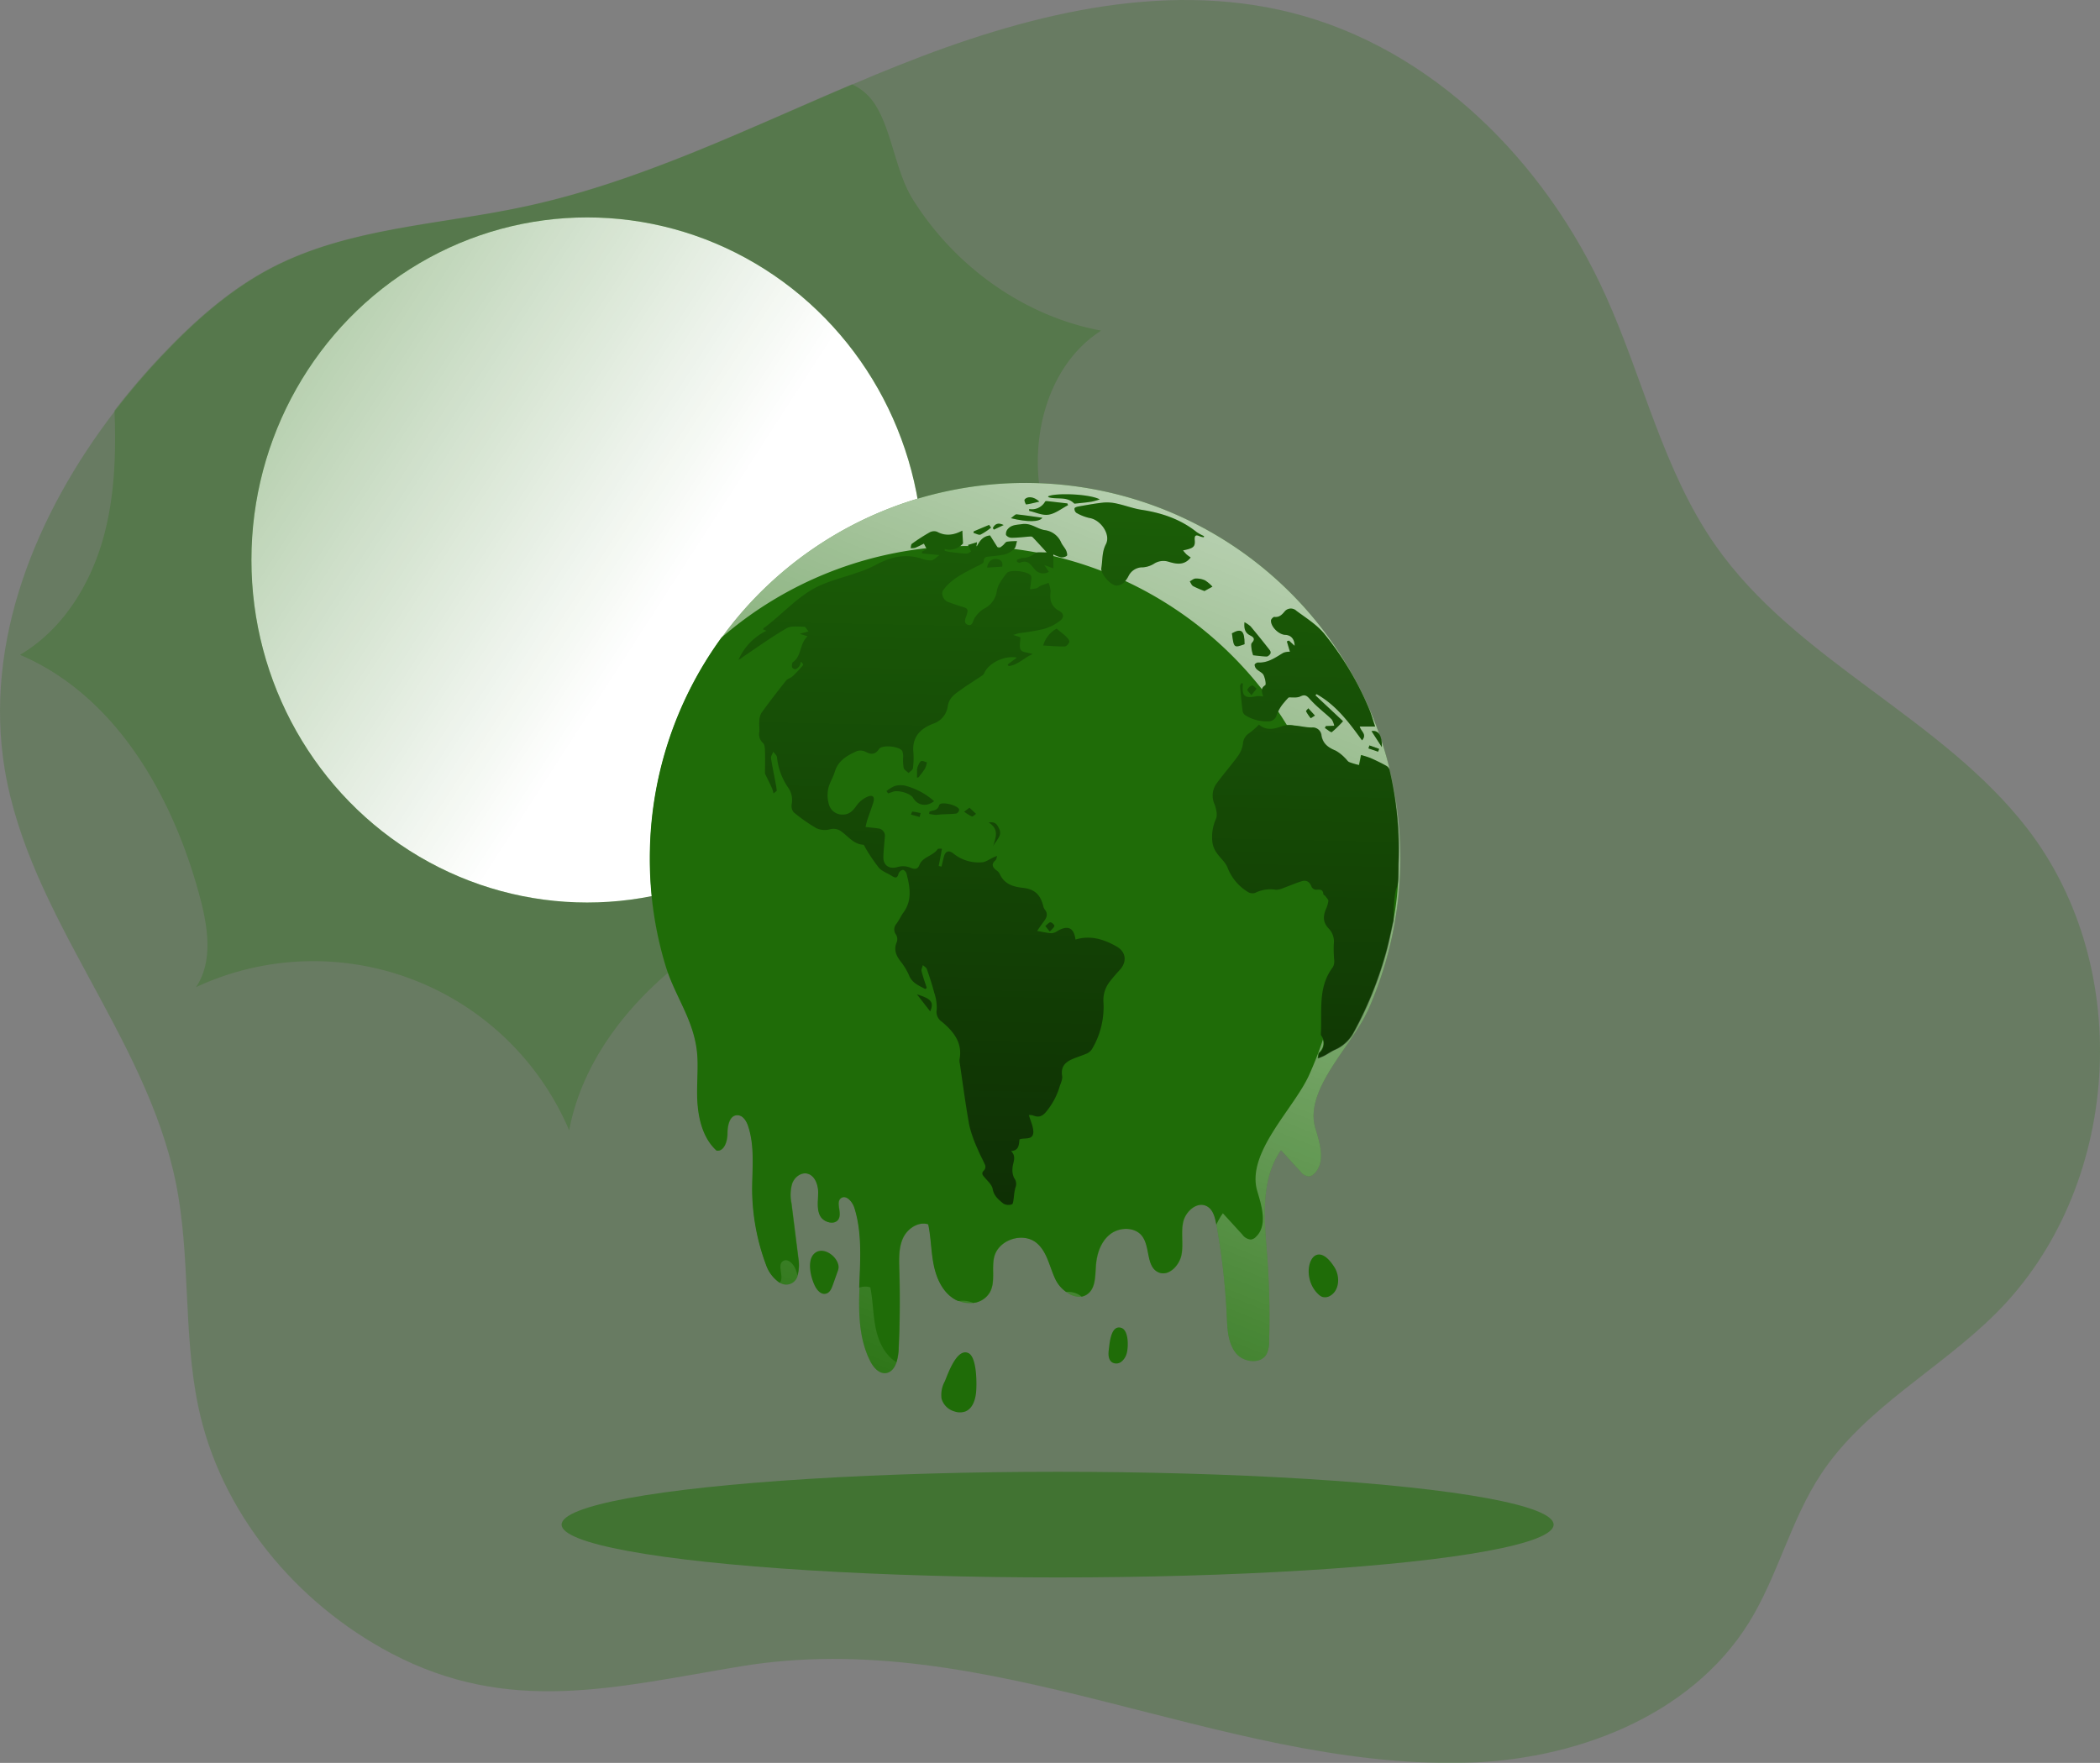 <svg id="Layer_1" data-name="Layer 1" xmlns="http://www.w3.org/2000/svg" xmlns:xlink="http://www.w3.org/1999/xlink" viewBox="0 0 608.15 510.57"><rect x="0" y="0" width="608.15" height="510.57" fill="#808080" stroke="none"/><defs><linearGradient id="linear-gradient" x1="-136.96" y1="-36.06" x2="208.56" y2="187.05" gradientUnits="userSpaceOnUse"><stop offset="0" stop-color="#fff" stop-opacity="0"/><stop offset="0.95" stop-color="#fff"/></linearGradient><linearGradient id="linear-gradient-2" x1="260.65" y1="421.99" x2="429.95" y2="-2.51" xlink:href="#linear-gradient"/><linearGradient id="linear-gradient-3" x1="300.15" y1="85.1" x2="290.28" y2="572.78" gradientUnits="userSpaceOnUse"><stop offset="0" stop-color="#010101" stop-opacity="0"/><stop offset="0.95" stop-color="#010101"/></linearGradient><linearGradient id="linear-gradient-4" x1="408.62" y1="87.36" x2="398.75" y2="575.04" xlink:href="#linear-gradient-3"/><linearGradient id="linear-gradient-5" x1="408.43" y1="87.29" x2="398.55" y2="574.97" xlink:href="#linear-gradient-3"/><linearGradient id="linear-gradient-6" x1="358.64" y1="86.28" x2="348.77" y2="573.96" xlink:href="#linear-gradient-3"/><linearGradient id="linear-gradient-7" x1="328.99" y1="85.68" x2="319.12" y2="573.36" xlink:href="#linear-gradient-3"/><linearGradient id="linear-gradient-8" x1="293.93" y1="84.97" x2="284.06" y2="572.65" xlink:href="#linear-gradient-3"/><linearGradient id="linear-gradient-9" x1="393.51" y1="86.99" x2="383.64" y2="574.67" xlink:href="#linear-gradient-3"/><linearGradient id="linear-gradient-10" x1="335.32" y1="85.81" x2="325.45" y2="573.49" xlink:href="#linear-gradient-3"/><linearGradient id="linear-gradient-11" x1="339.52" y1="85.89" x2="329.64" y2="573.57" xlink:href="#linear-gradient-3"/><linearGradient id="linear-gradient-12" x1="332.25" y1="85.75" x2="322.38" y2="573.42" xlink:href="#linear-gradient-3"/><linearGradient id="linear-gradient-13" x1="303.83" y1="85.17" x2="293.96" y2="572.85" xlink:href="#linear-gradient-3"/><linearGradient id="linear-gradient-14" x1="376.85" y1="86.65" x2="366.98" y2="574.33" xlink:href="#linear-gradient-3"/><linearGradient id="linear-gradient-15" x1="387.94" y1="86.87" x2="378.07" y2="574.55" xlink:href="#linear-gradient-3"/><linearGradient id="linear-gradient-16" x1="325.98" y1="85.62" x2="316.1" y2="573.3" xlink:href="#linear-gradient-3"/><linearGradient id="linear-gradient-17" x1="297.14" y1="85.04" x2="287.26" y2="572.71" xlink:href="#linear-gradient-3"/><linearGradient id="linear-gradient-18" x1="317.03" y1="85.44" x2="307.16" y2="573.12" xlink:href="#linear-gradient-3"/><linearGradient id="linear-gradient-19" x1="299.2" y1="85.08" x2="289.33" y2="572.76" xlink:href="#linear-gradient-3"/><linearGradient id="linear-gradient-20" x1="318.47" y1="85.47" x2="308.6" y2="573.15" xlink:href="#linear-gradient-3"/><linearGradient id="linear-gradient-21" x1="313.17" y1="85.36" x2="303.3" y2="573.04" xlink:href="#linear-gradient-3"/><linearGradient id="linear-gradient-22" x1="327.41" y1="85.65" x2="317.54" y2="573.33" xlink:href="#linear-gradient-3"/><linearGradient id="linear-gradient-23" x1="428.59" y1="87.7" x2="418.71" y2="575.38" xlink:href="#linear-gradient-3"/><linearGradient id="linear-gradient-24" x1="311.35" y1="85.32" x2="301.47" y2="573" xlink:href="#linear-gradient-3"/><linearGradient id="linear-gradient-25" x1="392.21" y1="86.96" x2="382.34" y2="574.64" xlink:href="#linear-gradient-3"/><linearGradient id="linear-gradient-26" x1="335.09" y1="85.8" x2="325.21" y2="573.48" xlink:href="#linear-gradient-3"/><linearGradient id="linear-gradient-27" x1="409.29" y1="87.31" x2="399.41" y2="574.98" xlink:href="#linear-gradient-3"/><linearGradient id="linear-gradient-28" x1="295.62" y1="85.01" x2="285.74" y2="572.68" xlink:href="#linear-gradient-3"/><linearGradient id="linear-gradient-29" x1="317.8" y1="85.45" x2="307.93" y2="573.13" xlink:href="#linear-gradient-3"/><linearGradient id="linear-gradient-30" x1="427.82" y1="87.68" x2="417.95" y2="575.36" xlink:href="#linear-gradient-3"/></defs><title>Global Warming</title><path d="M605.2,381.71C589,397.84,567.44,408.89,554.78,428c-8.87,13.36-12.55,29.59-21,43.2-17,27.27-50.91,40-83.06,40.56-70.86,1.3-137.44-39.86-209-27.94-36.22,6-66.79,14.27-101.15-3.82C113,465.44,91.06,439.14,84.71,408.33c-4.38-21.22-2.14-43.38-6.45-64.59-8.63-42.49-42.39-76.89-49.54-119.66-6.14-36.93,8.9-74,32-104,4.14-5.36,8.52-10.52,13.12-15.39,9.53-10.13,20.05-19.6,32.39-26,22.09-11.46,47.93-12.34,72.3-17.49,33.38-7,64.3-22.27,95.75-35.59q6.58-2.84,13.22-5.47C323.66,5.71,363.49-4.63,401.21,4.83c41,10.28,73.77,43.41,91.13,82,10.87,24,16.65,50.7,31.8,72.33,23.42,33.48,65.43,49.72,90.36,82.08C645.81,281.86,641.6,345.6,605.2,381.71Z" transform="translate(-27.34 -1.19)" fill="#1f6c08" opacity="0.24" style="isolation:isolate"/><path d="M377.05,222.22c-36.49-2.25-71.28,14-104.2,29.87-17.36,8.34-34.89,16.83-49.86,29s-27.28,28.54-30.82,47.47A80.51,80.51,0,0,0,84.11,287.08c5-7.47,3.44-17.39,1.12-26.08-7.74-29.14-24.33-58.35-52.1-70.16,12.13-7.12,20.13-19.88,24-33.38,3.44-12.06,3.86-24.79,3.37-37.38,4.14-5.36,8.52-10.52,13.11-15.39,9.54-10.13,20.06-19.6,32.4-26,22.09-11.46,47.93-12.34,72.3-17.49,33.38-7,64.3-22.27,95.75-35.59a15.49,15.49,0,0,1,5.79,4.56c5.64,7.33,6.55,20.33,11.85,28.78,12.06,19.29,32.05,33.8,54.52,38-15,9.61-20.58,29.77-17.53,47.37s13.11,33.1,23.74,47.44Q364.08,207.47,377.05,222.22Z" transform="translate(-27.34 -1.19)" fill="#1f6c08" opacity="0.24" style="isolation:isolate"/><ellipse cx="170.05" cy="162.18" rx="97.24" ry="99.21" fill="#1f6c08"/><ellipse cx="170.05" cy="162.18" rx="97.24" ry="99.21" fill="url(#linear-gradient)"/><path d="M423.27,294.23c-4.46,9.86-18.41,22.65-15,33.77,1.37,4.42,3,9.92-.35,13.11a2.51,2.51,0,0,1-1.51.81,3.29,3.29,0,0,1-2.45-1.44c-1.9-2-3.75-4.1-5.65-6.17-6.06,8.62-4.8,20.16-4,30.64a234.47,234.47,0,0,1,.56,24.72,8,8,0,0,1-.71,3.65c-1.68,3.12-6.83,2.49-9-.35s-2.39-6.66-2.53-10.24a201.62,201.62,0,0,0-3-26.75c0-.07,0-.18,0-.25-.38-2-.91-4.17-2.66-5.15-2.81-1.58-6.21,1.4-6.91,4.52s.11,6.45-.52,9.57-3.76,6.31-6.67,5c-3.57-1.62-2.34-7.16-4.62-10.35-2-2.84-6.63-2.84-9.4-.63s-3.89,5.86-4.1,9.36c-.21,2.88-.11,6.25-2.42,7.93a4,4,0,0,1-1.68.73,5.76,5.76,0,0,1-4.46-1.33,9.58,9.58,0,0,1-3.19-3.78c-1.68-3.58-2.35-7.89-5.4-10.42-3.85-3.19-10.73-1.08-12.2,3.72-1,3.43.39,7.47-1.37,10.59a6.36,6.36,0,0,1-4.77,3.05,8.79,8.79,0,0,1-4.24-.53,6.18,6.18,0,0,1-1.37-.66c-3.33-2.07-5.08-6-5.85-9.86s-.77-7.85-1.58-11.71c-2.87-.91-6.06,1.23-7.33,4s-1.15,6-1.08,9c.24,7.82.17,15.67-.21,23.49a14.73,14.73,0,0,1-.6,3.4c-.6,1.76-1.65,3.16-3.4,3.23-1.93,0-3.4-1.79-4.28-3.54-3.26-6.52-3.36-13.82-3.08-21.21.28-7.86.91-15.82-1.41-23.15-.56-1.78-2.42-3.92-3.92-2.77s.21,3.93-.56,5.79c-.88,2.14-4.39,1.33-5.44-.7s-.56-4.49-.56-6.77-1-5-3.23-5.47c-1.85-.38-3.71,1.12-4.34,2.95a12,12,0,0,0-.18,5.68c.67,5.33,1.33,10.66,2,16a11.39,11.39,0,0,1-.25,4.87,3.4,3.4,0,0,1-5.12,2.14,10.37,10.37,0,0,1-4-5.26,63.51,63.51,0,0,1-4-21.49c0-6.25.8-12.63-1.13-18.52-.49-1.57-1.57-3.33-3.22-3.26-2.21,0-2.81,3.05-2.81,5.26s-.91,5.23-3.12,5c-3.54-3.16-5-8.07-5.47-12.8s.14-9.5-.1-14.24c-.56-10.45-6.49-17.35-9.29-26.75a106.12,106.12,0,0,1-4.49-30.92,108.35,108.35,0,0,1,20.72-63.85s0,0,0,0a108.63,108.63,0,0,1,187,108.34Z" transform="translate(-27.34 -1.19)" fill="#1f6c08"/><path d="M423.27,294.23c-4.46,9.86-18.41,22.65-15,33.77,1.37,4.42,3,9.92-.35,13.11a2.51,2.51,0,0,1-1.51.81,3.29,3.29,0,0,1-2.45-1.44c-1.9-2-3.75-4.1-5.65-6.17-6.06,8.62-4.8,20.16-4,30.64a234.47,234.47,0,0,1,.56,24.72,8,8,0,0,1-.71,3.65c-1.68,3.12-6.83,2.49-9-.35s-2.39-6.66-2.53-10.24a201.62,201.62,0,0,0-3-26.75c0-.07,0-.18,0-.25-.38-2-.91-4.17-2.66-5.15-2.81-1.58-6.21,1.4-6.91,4.52s.11,6.45-.52,9.57-3.76,6.31-6.67,5c-3.57-1.62-2.34-7.16-4.62-10.35-2-2.84-6.63-2.84-9.4-.63s-3.89,5.86-4.1,9.36c-.21,2.88-.11,6.25-2.42,7.93a4,4,0,0,1-1.68.73,5.76,5.76,0,0,1-4.46-1.33,9.58,9.58,0,0,1-3.19-3.78c-1.68-3.58-2.35-7.89-5.4-10.42-3.85-3.19-10.73-1.08-12.2,3.72-1,3.43.39,7.47-1.37,10.59a6.36,6.36,0,0,1-4.77,3.05,8.79,8.79,0,0,1-4.24-.53,6.18,6.18,0,0,1-1.37-.66c-3.33-2.07-5.08-6-5.85-9.86s-.77-7.85-1.58-11.71c-2.87-.91-6.06,1.23-7.33,4s-1.15,6-1.08,9c.24,7.82.17,15.67-.21,23.49a14.73,14.73,0,0,1-.6,3.4c-.6,1.76-1.65,3.16-3.4,3.23-1.93,0-3.4-1.79-4.28-3.54-3.26-6.52-3.36-13.82-3.08-21.21.28-7.86.91-15.82-1.41-23.15-.56-1.78-2.42-3.92-3.92-2.77s.21,3.93-.56,5.79c-.88,2.14-4.39,1.33-5.44-.7s-.56-4.49-.56-6.77-1-5-3.23-5.47c-1.85-.38-3.71,1.12-4.34,2.95a12,12,0,0,0-.18,5.68c.67,5.33,1.33,10.66,2,16a11.39,11.39,0,0,1-.25,4.87,3.4,3.4,0,0,1-5.12,2.14,10.37,10.37,0,0,1-4-5.26,63.51,63.51,0,0,1-4-21.49c0-6.25.8-12.63-1.13-18.52-.49-1.57-1.57-3.33-3.22-3.26-2.21,0-2.81,3.05-2.81,5.26s-.91,5.23-3.12,5c-3.54-3.16-5-8.07-5.47-12.8s.14-9.5-.1-14.24c-.56-10.45-6.49-17.35-9.29-26.75a106.12,106.12,0,0,1-4.49-30.92,108.35,108.35,0,0,1,20.72-63.85s0,0,0,0a108.63,108.63,0,0,1,187,108.34Z" transform="translate(-27.34 -1.19)" fill="url(#linear-gradient-2)"/><path d="M406.47,312.5c-4.42,9.85-18.41,22.62-15,33.77,1.33,4.41,2.95,9.92-.39,13.11a2.41,2.41,0,0,1-1.5.81,3.34,3.34,0,0,1-2.46-1.44l-5.64-6.17a18.8,18.8,0,0,0-1.93,3.4c0-.07,0-.18,0-.25-.38-2-.91-4.17-2.66-5.15-2.81-1.58-6.21,1.4-6.91,4.52s.11,6.45-.52,9.57-3.76,6.31-6.67,5c-3.57-1.62-2.34-7.16-4.62-10.35-2-2.84-6.63-2.84-9.4-.63s-3.89,5.86-4.1,9.36c-.21,2.88-.11,6.25-2.42,7.93a4,4,0,0,1-1.68.73,6.1,6.1,0,0,0-4.46-1.33,9.58,9.58,0,0,1-3.19-3.78c-1.68-3.58-2.35-7.89-5.4-10.42-3.85-3.19-10.73-1.08-12.2,3.72-1,3.43.39,7.47-1.37,10.59a6.36,6.36,0,0,1-4.77,3.05,7.55,7.55,0,0,0-4.24-.53,6.18,6.18,0,0,1-1.37-.66c-3.33-2.07-5.08-6-5.85-9.86s-.77-7.85-1.58-11.71c-2.87-.91-6.06,1.23-7.33,4s-1.15,6-1.08,9c.24,7.82.17,15.67-.21,23.49a14.73,14.73,0,0,1-.6,3.4.26.26,0,0,1-.14-.07c-3.33-2.1-5.08-6-5.86-9.85s-.77-7.85-1.54-11.71a4.81,4.81,0,0,0-3.22.11c.28-7.86.91-15.82-1.41-23.15-.56-1.78-2.42-3.92-3.92-2.77s.21,3.93-.56,5.79c-.88,2.14-4.39,1.33-5.44-.7s-.56-4.49-.56-6.77-1-5-3.23-5.47c-1.85-.38-3.71,1.12-4.34,2.95a12,12,0,0,0-.18,5.68c.67,5.33,1.33,10.66,2,16a11.39,11.39,0,0,1-.25,4.87c-.11-.42-.21-.88-.35-1.3-.56-1.82-2.42-3.93-3.93-2.77s.21,3.93-.56,5.79a1.46,1.46,0,0,1-.28.42,10.37,10.37,0,0,1-4-5.26,63.51,63.51,0,0,1-4-21.49c0-6.25.8-12.63-1.13-18.52-.49-1.57-1.57-3.33-3.22-3.26-2.21,0-2.81,3.05-2.81,5.26s-.91,5.23-3.12,5c-3.54-3.16-5-8.07-5.47-12.8s.14-9.5-.1-14.24c-.56-10.45-6.49-17.35-9.29-26.75a106.12,106.12,0,0,1-4.49-30.92,108.35,108.35,0,0,1,20.72-63.85s0,0,0,0A108.62,108.62,0,0,1,406.47,312.5Z" transform="translate(-27.34 -1.19)" fill="#1f6c08"/><path d="M350.8,275.37c-3.68-2.12-7.64-3.4-12-2.07-.46-3.45-2.21-4.25-5.3-2.43a3.2,3.2,0,0,1-1.73.6c-1.3-.09-2.59-.4-4.09-.66.59-.85,1.21-1.77,1.88-2.66.87-1.13,1.41-2.25.32-3.57a2.75,2.75,0,0,1-.42-1c-.86-3.38-2.56-4.91-6-5.27-2.84-.3-5.31-1.14-6.6-4a2.75,2.75,0,0,0-.88-1c-1.24-.91-1.66-1.83-.33-3,.28-.26.31-.8.45-1.21-1.71.46-3,1.75-4.39,1.83a11.52,11.52,0,0,1-8.16-2.46c-1.4-1.15-2.43-.87-2.89.94-.24.92-.44,1.84-.66,2.76l-.81-.17c.31-1.61.61-3.22.94-5-.39,0-1.11-.1-1.28.15-1.37,2-4.3,2.13-5.27,4.59-.48,1.23-1.32,1.29-2.6.75a5.6,5.6,0,0,0-3.59-.22c-2.44.76-4.3-.35-4.23-2.95.06-1.89.27-3.78.42-5.67a2.14,2.14,0,0,0-2-2.53c-1.11-.18-2.23-.26-3.58-.41.19-.79.31-1.45.52-2.08.56-1.68,1.2-3.34,1.72-5s-.17-2.34-1.66-1.7a7.55,7.55,0,0,0-3.11,2.47c-1.08,1.56-2.18,2.77-4.2,2.71a4,4,0,0,1-3.91-3.06,9.32,9.32,0,0,1-.17-4.42c.36-1.7,1.41-3.24,1.9-4.92,1-3.31,3.64-4.73,6.42-6a3.35,3.35,0,0,1,2.53.23c1.62.86,2.77.81,3.87-.83.87-1.3,6-.79,6.74.62a4.78,4.78,0,0,1,.23,1.84,14.27,14.27,0,0,0,.15,3c.16.59.93,1,1.43,1.5.44-.46,1.2-.89,1.26-1.4a21.82,21.82,0,0,0,.12-4.71c-.38-4.34,2.08-6.77,5.68-8.15a6.19,6.19,0,0,0,4.28-5.05c.4-2.69,2.41-3.78,4.23-5.1s4-2.62,5.91-3.94a2,2,0,0,0,.52-.77c1.35-2.85,5.93-5,9.35-4.3l-2.66,2,.28.45c2.69-.29,4.51-2.47,6.94-3.46-1.2-.5-2.84-.45-3.4-1.2s-.13-2.35-.13-3.7l-2.1-.66c1-.28,1.42-.46,1.87-.53a63.64,63.64,0,0,0,6.92-1.17,14,14,0,0,0,4.81-2.42c1.41-1.14,1-2.27-.67-3.08a3.54,3.54,0,0,1-.84-.67c-1.35-1.31-1.47-2.89-1.25-4.67A7.32,7.32,0,0,0,331,170c-.78.28-1.58.54-2.35.87-.4.17-.72.57-1.13.69a11.92,11.92,0,0,1-1.9.28c.08-.59.19-1.17.23-1.77s.34-1.7,0-2.2c-.85-1.24-6.06-1.83-6.95-.7-1.22,1.55-2.59,3.34-2.88,5.18a6.72,6.72,0,0,1-3.84,5.19A9,9,0,0,0,309.7,180c-.64.84-.64,2.68-2.1,2.14s-.53-2.07-.23-3.12.27-1.57-.79-1.91c-1.55-.49-3.1-1-4.63-1.55-1.38-.48-2.19-2.37-1.47-3.41,2.31-3.3,5.86-4.89,9.26-6.69.89-.47,2.45-1.05,2.46-1.6,0-1.42.87-1.38,1.68-1.51a40.78,40.78,0,0,0,4.32-.55,6.71,6.71,0,0,0,2.82-1.62c.53-.5.58-1.49.85-2.26a19.77,19.77,0,0,0-2.89.16c-.43.08-.75.65-1.14,1s-1,.8-1.38,1l-2.41-3.81c-2.18.22-3.15,1.79-4,3.52.05-.38.11-.76.23-1.56l-2.62.8c.28.58.56,1.17.9,1.9-.35.17-.85.61-1.33.59-1.53-.05-3.06-.25-4.58-.43a17.54,17.54,0,0,1-1.72-.36c0-.18,0-.36,0-.54a5.1,5.1,0,0,0,5.29-1.61c-.08-1.48-.13-2.54-.19-3.71-2.38,1.26-4.79,1.72-7.33.32a2.69,2.69,0,0,0-2.18.21,55.77,55.77,0,0,0-5.09,3.28c-.28.19-.25.82-.37,1.25a4.34,4.34,0,0,0,1.31-.09c.93-.38,1.81-.86,2.53-1.21.41.79.63,1.21.84,1.63l-1.38.67c0,.19,0,.37,0,.55l5.07.48c-.95.63-1.65,1.46-2.44,1.54a8,8,0,0,1-3.07-.61c-4.71-1.42-9-.28-13.12,2a34.35,34.35,0,0,1-5.35,2.2c-3.56,1.25-7.28,2.13-10.69,3.69-6.31,2.87-10.76,8.32-16.26,12.33-.09.07-.12.21-.2.36l1,.41a16.71,16.71,0,0,0-8.09,8.41,7.77,7.77,0,0,0,1.27-.84c4.19-2.81,8.29-5.77,12.64-8.29,1.35-.78,3.39-.46,5.11-.45.39,0,.78.82,1.25,1.35l-2.55.7,2.28.71c-2.38,2.15-1.63,5.62-4.22,7.48-.31.22-.37,1-.27,1.49a1.19,1.19,0,0,0,1,.58,2.66,2.66,0,0,0,1.17-1,4,4,0,0,0,.37-1.19c.46.33.77.87.64,1a36.51,36.51,0,0,1-3,3.2c-.56.53-1.48.73-1.95,1.31-2.43,3.05-4.81,6.14-7.1,9.31a5.23,5.23,0,0,0-.62,2.5c-.09,1,.09,2,0,3a3.42,3.42,0,0,0,1.06,3.22c.54.47.56,1.67.59,2.55.07,2.08,0,4.16,0,6.24a.87.87,0,0,0,.13.36c.64,1.32,1.31,2.64,1.92,4a10.19,10.19,0,0,1,.42,1.46l.94-.75c-.08-.6-.13-1.2-.25-1.78-.48-2.54-1-5.07-1.42-7.62-.09-.6.42-1.29.66-1.93.37.54,1,1,1.07,1.62a18.91,18.91,0,0,0,3.17,8.69,6.21,6.21,0,0,1,1.1,4.83,3,3,0,0,0,.54,2.38,47.32,47.32,0,0,0,6.65,4.66,5.88,5.88,0,0,0,3.81.31,3.8,3.8,0,0,1,3.49.7c1.94,1.42,3.46,3.58,6.2,3.76.3,0,.54.77.81,1.18a50.63,50.63,0,0,0,3.77,5.52c.91,1,2.44,1.51,3.66,2.29,1,.63,1.67.84,2-.65a1.83,1.83,0,0,1,1.24-1.07c.3-.05,1,.63,1.07,1.08,1,3.85,1.71,7.68-.88,11.27-.74,1-1.25,2.21-2,3.22a2.5,2.5,0,0,0-.1,3.27,2.59,2.59,0,0,1,.15,2.11c-.87,2-.27,3.66.91,5.3a19,19,0,0,1,2.59,4.15c.89,2.39,2.9,3.1,4.77,4.11l.42-.33c-.52-1.61-1.1-3.21-1.5-4.84-.13-.53.24-1.17.38-1.76.4.39,1,.71,1.16,1.18.77,2.2,1.51,4.43,2.09,6.69a13.83,13.83,0,0,1,.77,5,3.37,3.37,0,0,0,1.42,3.49c3.41,2.85,6.12,6.1,5.17,11a3.63,3.63,0,0,0,.09,1.13c.89,6,1.66,12,2.76,18a37.41,37.41,0,0,0,2.5,7c.62,1.55,1.48,3,2.11,4.55a1.55,1.55,0,0,1-.33,1.38c-1,.92-.36,1.48.25,2.21.84,1,2,2,2.22,3.2.36,2.08,1.78,3.16,3.15,4.28a3.09,3.09,0,0,0,2.44.17c.35-.11.41-1.22.53-1.89a18.09,18.09,0,0,1,.45-2.9,2.76,2.76,0,0,0-.34-2.8,5.09,5.09,0,0,1-.49-2.73c0-1.68,1.33-3.39-.42-5.1,2.44-.15,2.24-2,2.46-3.4,1.55-.53,3.92.33,4-2.09,0-1.6-.81-3.22-1.29-4.94a4,4,0,0,1,1.2.11c1.74.73,2.85.2,4-1.31a20.55,20.55,0,0,0,3.61-6.74c.32-1.13,1-2.34.82-3.4-.4-2.4.67-3.78,2.59-4.69,1.46-.69,3-1.11,4.52-1.77a3.53,3.53,0,0,0,1.59-1.39,23.89,23.89,0,0,0,3.27-13.44,8.61,8.61,0,0,1,1.82-6c.88-1.16,1.86-2.25,2.83-3.33C353.71,279.91,353.55,277,350.8,275.37Z" transform="translate(-27.34 -1.19)" fill="#1f6c08"/><path d="M432.3,251.53a100.5,100.5,0,0,0-2.58-27.44,2.08,2.08,0,0,0-1-1.15c-1.48-.81-3-1.56-4.54-2.23a26.23,26.23,0,0,0-2.71-.86c-.26,1.26-.42,2.08-.59,2.9a22.35,22.35,0,0,1-2.82-.84c-.48-.2-.78-.79-1.2-1.15a11.63,11.63,0,0,0-2.74-2.18c-2.14-.87-3.74-2-4.13-4.45a2.52,2.52,0,0,0-2.8-2.25c-1.69,0-3.37-.45-5.07-.58a8.14,8.14,0,0,0-3.52.09c-2.51,1-4.84,1.33-6.79-.41a23.54,23.54,0,0,1-2.87,2.5,3.86,3.86,0,0,0-1.78,3.1,8.47,8.47,0,0,1-1.44,3.49c-2,2.76-4.27,5.32-6.27,8.07a6,6,0,0,0-.5,5.94c.47,1.31.9,3.09.39,4.22a12.79,12.79,0,0,0-1,6.94,6.56,6.56,0,0,0,1.11,2.73c1,1.56,2.68,2.85,3.29,4.53a14.32,14.32,0,0,0,5.69,6.85,2.58,2.58,0,0,0,2.23.38,9.84,9.84,0,0,1,6.07-.91,5.29,5.29,0,0,0,2.14-.52c1.83-.64,3.61-1.46,5.47-2a2.1,2.1,0,0,1,2.66,1.55,1.82,1.82,0,0,0,1.43.95c1.09-.07,1.91-.11,2,1.27,0,.21.42.36.58.58.34.46.91,1,.88,1.43a9.34,9.34,0,0,1-.78,2.51c-.77,2-.78,3.66.81,5.39a5.4,5.4,0,0,1,1.54,4.52,34.59,34.59,0,0,0,.11,4.54,3.83,3.83,0,0,1-.35,2.15c-4.5,5.87-3.09,12.78-3.51,19.36a1,1,0,0,0,.14.54,3.64,3.64,0,0,1-.57,5c-.24.24-.18.76-.35,1.61.9-.38,1.44-.57,1.94-.84,1-.54,1.93-1.21,3-1.68a11.27,11.27,0,0,0,5.35-4.88,107.18,107.18,0,0,0,9.26-22.57c1-3.3,1.6-6.69,2.37-10A79.65,79.65,0,0,0,432.3,251.53Z" transform="translate(-27.34 -1.19)" fill="#1f6c08"/><path d="M399.57,185.06c1.62.07,2.67,1.19,2.69,3.18l-1.65-1.53-.6.23c.29,1,.58,1.95.89,3a5.3,5.3,0,0,0-1.88.3c-2.31,1.37-4.47,3-7.39,2.83-.32,0-.94.41-.95.65a1.91,1.91,0,0,0,.57,1.26c.62.61,1.64,1,2,1.68.45.92.84,2.79.48,3-1.54,1-.85,2.1-.6,3.25a8,8,0,0,0-1.85-.09c-3.54.73-4.35,0-4-3.55,0-.06-.17-.14-.37-.31-.18.34-.49.65-.46.94.21,2.45.44,4.9.76,7.33a1.86,1.86,0,0,0,.84,1.16,11.63,11.63,0,0,0,6.51,1.71,2.39,2.39,0,0,0,2.49-1.82,12,12,0,0,1,1.47-2.78,27,27,0,0,1,2-2.32c1.08-.07,2.39.18,3.35-.28,1.3-.64,1.91-.27,2.71.66a36.27,36.27,0,0,0,3.08,3c1.11,1,2.31,1.94,3.36,3a5.58,5.58,0,0,1,.71,1.82l-2.45.1c-.08.19-.17.38-.25.56.68.42,1.74,1.35,2,1.18a31.54,31.54,0,0,0,3.24-3.15l-8-7.5.34-.35c5.63,3.14,9.4,8.19,13.17,13.39,1.53-1.77-.36-2.57-.66-4h4.45c-.64-1.88-1.09-3.62-1.79-5.24a89.29,89.29,0,0,0-13-21.71c-2.17-2.6-5.21-4.49-8-6.56a2.32,2.32,0,0,0-3.42.2c-.79.95-1.59,1.75-3,1.56-.28,0-.94.67-.95,1.05C395.36,182.72,397.67,185,399.57,185.06Z" transform="translate(-27.34 -1.19)" fill="#1f6c08"/><path d="M370.94,161.75a12.9,12.9,0,0,1-1-1.15c2.94-.61,3.56-1,3.39-2.94-.14-1.63.47-1.6,1.62-1.08a4.36,4.36,0,0,0,1,.21l.07-.33a14,14,0,0,1-2.12-1.16c-4.68-3.74-10.1-5.56-15.95-6.46-2.4-.36-4.71-1.26-7.1-1.78a12.66,12.66,0,0,0-3.87-.32c-2.43.24-4.84.7-7.25,1.12-.45.08-1.15.29-1.21.56a1.45,1.45,0,0,0,.51,1.29,13.5,13.5,0,0,0,3.8,1.5c3.24.49,6.26,4.75,4.77,7.6-1.19,2.28-.92,4.6-1.32,6.89-.28,1.68,2.76,5.13,4.47,5.09a3.42,3.42,0,0,0,2-.82,7.77,7.77,0,0,0,1.43-2,4.48,4.48,0,0,1,4.14-2.47,7,7,0,0,0,3.14-1,5,5,0,0,1,4.22-.64c2,.59,4.48,1.32,6.49-1.21A13.48,13.48,0,0,1,370.94,161.75Z" transform="translate(-27.34 -1.19)" fill="#1f6c08"/><path d="M320.35,156.94c1.77,0,3.54-.24,5.31-.36a1,1,0,0,1,.71.16c1.31,1.38,2.59,2.79,4.09,4.43-1.51.08-2.77-.22-3.43.28a5.54,5.54,0,0,1-3.58,1.34,5,5,0,0,0-1.65.61c0,.17.05.35.08.52.27.1.62.36.8.27,2.16-1,3.08.42,4.24,1.83a3.24,3.24,0,0,0,4.17.79l-1.35-2,2.64,1v-4.05a10.32,10.32,0,0,0,2.18.83,2.43,2.43,0,0,0,1.73-.43c.22-.2,0-1.08-.21-1.55-.41-.84-1.12-1.55-1.48-2.41a6,6,0,0,0-4.58-3.46c-2.31-.29-4-2.14-6.68-1.76-1.58.23-3,.17-4.1,1.38a2.15,2.15,0,0,0-.55,1.79A2.06,2.06,0,0,0,320.35,156.94Z" transform="translate(-27.34 -1.19)" fill="#1f6c08"/><path d="M297.84,233.22a20.26,20.26,0,0,0-8.36-4.48,6.26,6.26,0,0,0-3,.09,10.18,10.18,0,0,0-2.42,1.47l.48.68,1.37-.48c1.61-.57,5.13.49,5.83,1.74C293,234.44,295.64,235,297.84,233.22Z" transform="translate(-27.34 -1.19)" fill="#1f6c08"/><path d="M389.38,185.22c.92.46,1.6,1,.5,2.16-.33.34-.13,1.26-.08,1.91a11.34,11.34,0,0,0,.45,1.68c1.18.12,2.54.32,3.91.36.37,0,.84-.45,1.08-.81a1.1,1.1,0,0,0-.16-1q-2.73-3.5-5.57-6.91a8.59,8.59,0,0,0-1.77-1.21C387.57,183.32,387.92,184.48,389.38,185.22Z" transform="translate(-27.34 -1.19)" fill="#1f6c08"/><path d="M337,187.14c.13-.33-.32-1-.67-1.35-.81-.8-1.72-1.49-3-2.53a8,8,0,0,0-3.89,4.88c2.26.12,4.25.32,6.23.28C336.18,188.41,336.81,187.67,337,187.14Z" transform="translate(-27.34 -1.19)" fill="#1f6c08"/><path d="M338.4,147c.12.12.49,0,.74,0,1.44-.16,2.89-.28,4.32-.51a18.19,18.19,0,0,0,2.37-.67c-3.2-1.68-13.34-1.9-15-.84.09.09.17.21.27.24C333.48,145.92,336.32,144.87,338.4,147Z" transform="translate(-27.34 -1.19)" fill="#1f6c08"/><path d="M325.38,148.62l0,.53c1.88.42,3.85,1.39,5.62,1.1,2-.32,3.77-1.78,5.64-2.75l-.19-.51c-2-.22-3.95-.46-5.92-.67-.18,0-.46,0-.53.14A4.39,4.39,0,0,1,325.38,148.62Z" transform="translate(-27.34 -1.19)" fill="#1f6c08"/><path d="M299.73,237.06c1.53-.08,3.07-.07,4.59-.26a1.4,1.4,0,0,0,.8-1.12c-.35-1.36-5.45-2.5-5.79-1.31-.48,1.68-1.79,1.43-2.82,1.89,0,.22-.07.44-.1.66.64.1,1.28.23,1.93.27A13.31,13.31,0,0,0,299.73,237.06Z" transform="translate(-27.34 -1.19)" fill="#1f6c08"/><path d="M376.34,169.29a6.08,6.08,0,0,0-2.74-.54c-.57,0-1.14.53-1.7.82.31.48.52,1.13,1,1.39a28.25,28.25,0,0,0,3.25,1.4l2.31-1.26A11,11,0,0,0,376.34,169.29Z" transform="translate(-27.34 -1.19)" fill="#1f6c08"/><path d="M387.76,187.76c0-3.93-.87-4.71-3.66-3.15C384.66,188.87,384.66,188.87,387.76,187.76Z" transform="translate(-27.34 -1.19)" fill="#1f6c08"/><path d="M329.2,151.15c-2.52-.35-5-.74-7.49-1-.41,0-.88.59-1.61,1.12C325,152.46,328.32,152.39,329.2,151.15Z" transform="translate(-27.34 -1.19)" fill="#1f6c08"/><path d="M295.78,222c-.57-.15-1.24-.55-1.67-.37s-.7.92-.95,1.46a3.16,3.16,0,0,0-.25,1.15c0,.73,0,1.47,0,2.21l.51-.2c.61-.83,1.28-1.62,1.81-2.49A7.86,7.86,0,0,0,295.78,222Z" transform="translate(-27.34 -1.19)" fill="#1f6c08"/><path d="M313.19,165.58l4.38-.27c.26-1.25-.17-2-1.59-2.22S313.4,163.89,313.19,165.58Z" transform="translate(-27.34 -1.19)" fill="#1f6c08"/><path d="M292.88,289.17l3.85,4.95C297.89,291.41,297,290.44,292.88,289.17Z" transform="translate(-27.34 -1.19)" fill="#1f6c08"/><path d="M316.66,241.15c-.47-.91-.89-2.13-3-1.75,3.17,2,2,4.42,1.3,6.85C315.76,244.53,317.75,243.26,316.66,241.15Z" transform="translate(-27.34 -1.19)" fill="#1f6c08"/><path d="M311.34,156a17.05,17.05,0,0,0,3-2l-.57-.79-4.43,1.87-.09.46C309.94,155.7,310.8,156.24,311.34,156Z" transform="translate(-27.34 -1.19)" fill="#1f6c08"/><path d="M328.34,146.47c-1.62-1.53-3.56-1.61-4.28-.58-.18.27.34,1.42.44,1.4C325.63,147.14,326.75,146.84,328.34,146.47Z" transform="translate(-27.34 -1.19)" fill="#1f6c08"/><path d="M427.52,217.58c.1-3.36-1-5-3-4.65Z" transform="translate(-27.34 -1.19)" fill="#1f6c08"/><path d="M308.77,237.64c.28.11.82-.47,1.24-.73l-1.92-1.8-1.54,1.16A13.3,13.3,0,0,0,308.77,237.64Z" transform="translate(-27.34 -1.19)" fill="#1f6c08"/><path d="M391.25,200.64c-.45-.33-1-1-1.34-.92a2.2,2.2,0,0,0-1.33,1.21c-.1.25.57.82,1.16,1.61Z" transform="translate(-27.34 -1.19)" fill="#1f6c08"/><path d="M330.05,269.39c.35.44.71.87,1.3,1.59.62-.7,1.25-1.12,1.34-1.63.06-.3-.8-1.09-1.18-1.05S330.53,269,330.05,269.39Z" transform="translate(-27.34 -1.19)" fill="#1f6c08"/><path d="M405.57,207.2a12.32,12.32,0,0,0,1.36,2s.57-.36,1.21-.77l-1.93-2.1C406,206.64,405.5,207.06,405.57,207.2Z" transform="translate(-27.34 -1.19)" fill="#1f6c08"/><path d="M291.14,237.11l2.52.7c.1-.38.19-.76.29-1.14-.79-.16-1.58-.36-2.38-.44C291.45,236.22,291.28,236.8,291.14,237.11Z" transform="translate(-27.34 -1.19)" fill="#1f6c08"/><path d="M318,153.25c-1.6-.8-2.56-.33-3.14.89l.31.44Z" transform="translate(-27.34 -1.19)" fill="#1f6c08"/><path d="M423.63,217.94l2.81.95.29-.81-2.8-1Z" transform="translate(-27.34 -1.19)" fill="#1f6c08"/><path d="M350.8,275.37c-3.68-2.12-7.64-3.4-12-2.07-.46-3.45-2.21-4.25-5.3-2.43a3.2,3.2,0,0,1-1.73.6c-1.3-.09-2.59-.4-4.09-.66.59-.85,1.21-1.77,1.88-2.66.87-1.13,1.41-2.25.32-3.57a2.75,2.75,0,0,1-.42-1c-.86-3.38-2.56-4.91-6-5.27-2.84-.3-5.31-1.14-6.6-4a2.75,2.75,0,0,0-.88-1c-1.24-.91-1.66-1.83-.33-3,.28-.26.31-.8.45-1.21-1.71.46-3,1.75-4.39,1.83a11.52,11.52,0,0,1-8.16-2.46c-1.4-1.15-2.43-.87-2.89.94-.24.92-.44,1.84-.66,2.76l-.81-.17c.31-1.61.61-3.22.94-5-.39,0-1.11-.1-1.28.15-1.37,2-4.3,2.13-5.27,4.59-.48,1.23-1.32,1.29-2.6.75a5.6,5.6,0,0,0-3.59-.22c-2.44.76-4.3-.35-4.23-2.95.06-1.89.27-3.78.42-5.67a2.14,2.14,0,0,0-2-2.53c-1.11-.18-2.23-.26-3.58-.41.19-.79.31-1.45.52-2.08.56-1.68,1.2-3.34,1.72-5s-.17-2.34-1.66-1.7a7.55,7.55,0,0,0-3.11,2.47c-1.08,1.56-2.18,2.77-4.2,2.71a4,4,0,0,1-3.91-3.06,9.32,9.32,0,0,1-.17-4.42c.36-1.7,1.41-3.24,1.9-4.92,1-3.31,3.64-4.73,6.42-6a3.35,3.35,0,0,1,2.53.23c1.62.86,2.77.81,3.87-.83.87-1.3,6-.79,6.74.62a4.78,4.78,0,0,1,.23,1.84,14.27,14.27,0,0,0,.15,3c.16.59.93,1,1.43,1.5.44-.46,1.2-.89,1.26-1.4a21.82,21.82,0,0,0,.12-4.71c-.38-4.34,2.08-6.77,5.68-8.15a6.19,6.19,0,0,0,4.28-5.05c.4-2.69,2.41-3.78,4.23-5.1s4-2.62,5.91-3.94a2,2,0,0,0,.52-.77c1.35-2.85,5.93-5,9.35-4.3l-2.66,2,.28.45c2.69-.29,4.51-2.47,6.94-3.46-1.2-.5-2.84-.45-3.4-1.2s-.13-2.35-.13-3.7l-2.1-.66c1-.28,1.42-.46,1.87-.53a63.64,63.64,0,0,0,6.92-1.17,14,14,0,0,0,4.81-2.42c1.41-1.14,1-2.27-.67-3.08a3.54,3.54,0,0,1-.84-.67c-1.35-1.31-1.47-2.89-1.25-4.67A7.32,7.32,0,0,0,331,170c-.78.28-1.58.54-2.35.87-.4.17-.72.57-1.13.69a11.92,11.92,0,0,1-1.9.28c.08-.59.19-1.17.23-1.77s.34-1.7,0-2.2c-.85-1.24-6.06-1.83-6.95-.7-1.22,1.55-2.59,3.34-2.88,5.18a6.72,6.72,0,0,1-3.84,5.19A9,9,0,0,0,309.7,180c-.64.84-.64,2.68-2.1,2.14s-.53-2.07-.23-3.12.27-1.57-.79-1.91c-1.55-.49-3.1-1-4.63-1.55-1.38-.48-2.19-2.37-1.47-3.41,2.31-3.3,5.86-4.89,9.26-6.69.89-.47,2.45-1.05,2.46-1.6,0-1.42.87-1.38,1.68-1.51a40.78,40.78,0,0,0,4.32-.55,6.71,6.71,0,0,0,2.82-1.62c.53-.5.58-1.49.85-2.26a19.77,19.77,0,0,0-2.89.16c-.43.08-.75.65-1.14,1s-1,.8-1.38,1l-2.41-3.81c-2.18.22-3.15,1.79-4,3.52.05-.38.11-.76.23-1.56l-2.62.8c.28.58.56,1.17.9,1.9-.35.17-.85.61-1.33.59-1.53-.05-3.06-.25-4.58-.43a17.54,17.54,0,0,1-1.72-.36c0-.18,0-.36,0-.54a5.1,5.1,0,0,0,5.29-1.61c-.08-1.48-.13-2.54-.19-3.71-2.38,1.26-4.79,1.72-7.33.32a2.69,2.69,0,0,0-2.18.21,55.77,55.77,0,0,0-5.09,3.28c-.28.19-.25.82-.37,1.25a4.34,4.34,0,0,0,1.31-.09c.93-.38,1.81-.86,2.53-1.21.41.79.63,1.21.84,1.63l-1.38.67c0,.19,0,.37,0,.55l5.07.48c-.95.63-1.65,1.46-2.44,1.54a8,8,0,0,1-3.07-.61c-4.71-1.42-9-.28-13.12,2a34.35,34.35,0,0,1-5.35,2.2c-3.56,1.25-7.28,2.13-10.69,3.69-6.31,2.87-10.76,8.32-16.26,12.33-.09.07-.12.21-.2.36l1,.41a16.71,16.71,0,0,0-8.09,8.41,7.77,7.77,0,0,0,1.27-.84c4.19-2.81,8.29-5.77,12.64-8.29,1.35-.78,3.39-.46,5.11-.45.39,0,.78.82,1.25,1.35l-2.55.7,2.28.71c-2.38,2.15-1.63,5.62-4.22,7.48-.31.22-.37,1-.27,1.49a1.19,1.19,0,0,0,1,.58,2.66,2.66,0,0,0,1.17-1,4,4,0,0,0,.37-1.19c.46.33.77.87.64,1a36.51,36.51,0,0,1-3,3.2c-.56.53-1.48.73-1.95,1.31-2.43,3.05-4.81,6.14-7.1,9.31a5.23,5.23,0,0,0-.62,2.5c-.09,1,.09,2,0,3a3.42,3.42,0,0,0,1.06,3.22c.54.47.56,1.67.59,2.55.07,2.08,0,4.16,0,6.24a.87.87,0,0,0,.13.36c.64,1.32,1.31,2.64,1.92,4a10.19,10.19,0,0,1,.42,1.46l.94-.75c-.08-.6-.13-1.2-.25-1.78-.48-2.54-1-5.07-1.42-7.62-.09-.6.42-1.29.66-1.93.37.54,1,1,1.07,1.62a18.91,18.91,0,0,0,3.17,8.69,6.21,6.21,0,0,1,1.1,4.83,3,3,0,0,0,.54,2.38,47.32,47.32,0,0,0,6.65,4.66,5.88,5.88,0,0,0,3.81.31,3.8,3.8,0,0,1,3.49.7c1.94,1.42,3.46,3.58,6.2,3.76.3,0,.54.77.81,1.18a50.63,50.63,0,0,0,3.77,5.52c.91,1,2.44,1.51,3.66,2.29,1,.63,1.67.84,2-.65a1.83,1.83,0,0,1,1.24-1.07c.3-.05,1,.63,1.07,1.08,1,3.85,1.71,7.68-.88,11.27-.74,1-1.25,2.21-2,3.22a2.5,2.5,0,0,0-.1,3.27,2.59,2.59,0,0,1,.15,2.11c-.87,2-.27,3.66.91,5.3a19,19,0,0,1,2.59,4.15c.89,2.39,2.9,3.1,4.77,4.11l.42-.33c-.52-1.61-1.1-3.21-1.5-4.84-.13-.53.24-1.17.38-1.76.4.39,1,.71,1.16,1.18.77,2.2,1.51,4.43,2.09,6.69a13.83,13.83,0,0,1,.77,5,3.37,3.37,0,0,0,1.42,3.49c3.41,2.85,6.12,6.1,5.17,11a3.63,3.63,0,0,0,.09,1.13c.89,6,1.66,12,2.76,18a37.41,37.41,0,0,0,2.5,7c.62,1.55,1.48,3,2.11,4.55a1.55,1.55,0,0,1-.33,1.38c-1,.92-.36,1.48.25,2.21.84,1,2,2,2.22,3.2.36,2.08,1.78,3.16,3.15,4.28a3.09,3.09,0,0,0,2.44.17c.35-.11.41-1.22.53-1.89a18.09,18.09,0,0,1,.45-2.9,2.76,2.76,0,0,0-.34-2.8,5.09,5.09,0,0,1-.49-2.73c0-1.68,1.33-3.39-.42-5.1,2.44-.15,2.24-2,2.46-3.4,1.55-.53,3.92.33,4-2.09,0-1.6-.81-3.22-1.29-4.94a4,4,0,0,1,1.2.11c1.74.73,2.85.2,4-1.31a20.55,20.55,0,0,0,3.61-6.74c.32-1.13,1-2.34.82-3.4-.4-2.4.67-3.78,2.59-4.69,1.46-.69,3-1.11,4.52-1.77a3.53,3.53,0,0,0,1.59-1.39,23.89,23.89,0,0,0,3.27-13.44,8.61,8.61,0,0,1,1.82-6c.88-1.16,1.86-2.25,2.83-3.33C353.71,279.91,353.55,277,350.8,275.37Z" transform="translate(-27.34 -1.19)" fill="url(#linear-gradient-3)"/><path d="M431.76,258.39a8.89,8.89,0,0,0,.61-3.22c0-1.67.07-3.54.07-3.57.08-1.57.12-3.15.11-4.72a102.46,102.46,0,0,0-2.69-22.72,2.1,2.1,0,0,0-1-1.15c-1.49-.81-3-1.56-4.55-2.23a26.23,26.23,0,0,0-2.71-.86c-.25,1.26-.42,2.08-.59,2.9a24.1,24.1,0,0,1-2.82-.83c-.48-.21-.78-.8-1.2-1.16a11.43,11.43,0,0,0-2.74-2.18c-2.14-.87-3.74-2-4.13-4.45a2.52,2.52,0,0,0-2.79-2.25c-1.7,0-3.38-.45-5.08-.58a8.08,8.08,0,0,0-3.51.09c-2.52,1-4.85,1.33-6.8-.41a22.81,22.81,0,0,1-2.87,2.5,3.86,3.86,0,0,0-1.78,3.1,8,8,0,0,1-1.43,3.47c-2,2.76-4.28,5.33-6.28,8.09a6,6,0,0,0-.5,5.94c.47,1.31.9,3.09.39,4.22a12.79,12.79,0,0,0-1,6.94,6.69,6.69,0,0,0,1.11,2.73c1,1.56,2.68,2.85,3.29,4.53a14.32,14.32,0,0,0,5.69,6.85,2.58,2.58,0,0,0,2.23.38,9.84,9.84,0,0,1,6.07-.91,5.25,5.25,0,0,0,2.14-.52c1.83-.64,3.61-1.46,5.47-2,1.24-.34,2.18.27,2.68,1.62a1.52,1.52,0,0,0,1.42.88c1.08-.07,1.9-.1,2,1.27,0,.21.42.36.58.58.34.46.91,1,.88,1.43a9.34,9.34,0,0,1-.78,2.51c-.77,2-.78,3.66.81,5.39a5.41,5.41,0,0,1,1.54,4.52,34.59,34.59,0,0,0,.11,4.54,3.83,3.83,0,0,1-.35,2.15c-4.5,5.87-3.09,12.78-3.51,19.36a.93.93,0,0,0,.14.54,3.64,3.64,0,0,1-.57,5c-.24.24-.18.77-.35,1.61.9-.38,1.44-.57,1.94-.84,1-.54,1.94-1.21,3-1.68a11.23,11.23,0,0,0,5.35-4.88,107.18,107.18,0,0,0,9.26-22.57c.95-3.3,1.6-6.69,2.37-10C430.91,267.8,430.84,260.87,431.76,258.39Z" transform="translate(-27.34 -1.19)" fill="url(#linear-gradient-4)"/><path d="M399.57,185.06c1.62.07,2.67,1.19,2.69,3.18l-1.65-1.53-.6.23c.29,1,.58,1.95.89,3a5.3,5.3,0,0,0-1.88.3c-2.31,1.37-4.47,3-7.39,2.83-.32,0-.94.41-.95.65a1.91,1.91,0,0,0,.57,1.26c.62.61,1.64,1,2,1.68.45.92.84,2.79.48,3-1.54,1-.85,2.1-.6,3.25a8,8,0,0,0-1.85-.09c-3.54.73-4.35,0-4-3.55,0-.06-.17-.14-.37-.31-.18.34-.49.65-.46.94.21,2.45.44,4.9.76,7.33a1.86,1.86,0,0,0,.84,1.16,11.63,11.63,0,0,0,6.51,1.71,2.39,2.39,0,0,0,2.49-1.82,12,12,0,0,1,1.47-2.78,27,27,0,0,1,2-2.32c1.08-.07,2.39.18,3.35-.28,1.3-.64,1.91-.27,2.71.66a36.27,36.27,0,0,0,3.08,3c1.11,1,2.31,1.94,3.36,3a5.58,5.58,0,0,1,.71,1.82l-2.45.1c-.08.19-.17.38-.25.56.68.42,1.74,1.35,2,1.18a31.54,31.54,0,0,0,3.24-3.15l-8-7.5.34-.35c5.63,3.14,9.4,8.19,13.17,13.39,1.53-1.77-.36-2.57-.66-4h4.45c-.64-1.88-1.09-3.62-1.79-5.24a89.29,89.29,0,0,0-13-21.71c-2.17-2.6-5.21-4.49-8-6.56a2.32,2.32,0,0,0-3.42.2c-.79.95-1.59,1.75-3,1.56-.28,0-.94.67-.95,1.05C395.36,182.72,397.67,185,399.57,185.06Z" transform="translate(-27.34 -1.19)" fill="url(#linear-gradient-5)"/><path d="M370.94,161.75a12.9,12.9,0,0,1-1-1.15c2.94-.61,3.56-1,3.39-2.94-.14-1.63.47-1.6,1.62-1.08a4.36,4.36,0,0,0,1,.21l.07-.33a14,14,0,0,1-2.12-1.16c-4.68-3.74-10.1-5.56-15.95-6.46-2.4-.36-4.71-1.26-7.1-1.78a12.66,12.66,0,0,0-3.87-.32c-2.43.24-4.84.7-7.25,1.12-.45.08-1.15.29-1.21.56a1.45,1.45,0,0,0,.51,1.29,13.5,13.5,0,0,0,3.8,1.5c3.24.49,6.26,4.75,4.77,7.6-1.19,2.28-.92,4.6-1.32,6.89-.28,1.68,2.76,5.13,4.47,5.09a3.42,3.42,0,0,0,2-.82,7.77,7.77,0,0,0,1.43-2,4.48,4.48,0,0,1,4.14-2.47,7,7,0,0,0,3.14-1,5,5,0,0,1,4.22-.64c2,.59,4.48,1.32,6.49-1.21A13.48,13.48,0,0,1,370.94,161.75Z" transform="translate(-27.34 -1.19)" fill="url(#linear-gradient-6)"/><path d="M320.35,156.94c1.77,0,3.54-.24,5.31-.36a1,1,0,0,1,.71.16c1.31,1.38,2.59,2.79,4.09,4.43-1.51.08-2.77-.22-3.43.28a5.54,5.54,0,0,1-3.58,1.34,5,5,0,0,0-1.65.61c0,.17.05.35.08.52.27.1.62.36.8.27,2.16-1,3.08.42,4.24,1.83a3.24,3.24,0,0,0,4.17.79l-1.35-2,2.64,1v-4.05a10.32,10.32,0,0,0,2.18.83,2.43,2.43,0,0,0,1.73-.43c.22-.2,0-1.08-.21-1.55-.41-.84-1.12-1.55-1.48-2.41a6,6,0,0,0-4.58-3.46c-2.31-.29-4-2.14-6.68-1.76-1.58.23-3,.17-4.1,1.38a2.15,2.15,0,0,0-.55,1.79A2.06,2.06,0,0,0,320.35,156.94Z" transform="translate(-27.34 -1.19)" fill="url(#linear-gradient-7)"/><path d="M297.84,233.22a20.26,20.26,0,0,0-8.36-4.48,6.26,6.26,0,0,0-3,.09,10.18,10.18,0,0,0-2.42,1.47l.48.68,1.37-.48c1.61-.57,5.13.49,5.83,1.74C293,234.44,295.64,235,297.84,233.22Z" transform="translate(-27.34 -1.19)" fill="url(#linear-gradient-8)"/><path d="M389.38,185.22c.92.46,1.6,1,.5,2.16-.33.34-.13,1.26-.08,1.91a11.34,11.34,0,0,0,.45,1.68c1.18.12,2.54.32,3.91.36.37,0,.84-.45,1.08-.81a1.1,1.1,0,0,0-.16-1q-2.73-3.5-5.57-6.91a8.59,8.59,0,0,0-1.77-1.21C387.57,183.32,387.92,184.48,389.38,185.22Z" transform="translate(-27.34 -1.19)" fill="url(#linear-gradient-9)"/><path d="M337,187.14c.13-.33-.32-1-.67-1.35-.81-.8-1.72-1.49-3-2.53a8,8,0,0,0-3.89,4.88c2.26.12,4.25.32,6.23.28C336.18,188.41,336.81,187.67,337,187.14Z" transform="translate(-27.34 -1.19)" fill="url(#linear-gradient-10)"/><path d="M338.4,147c.12.12.49,0,.74,0,1.44-.16,2.89-.28,4.32-.51a18.19,18.19,0,0,0,2.37-.67c-3.2-1.68-13.34-1.9-15-.84.09.09.17.21.27.24C333.48,145.92,336.32,144.87,338.4,147Z" transform="translate(-27.34 -1.19)" fill="url(#linear-gradient-11)"/><path d="M325.38,148.62l0,.53c1.88.42,3.85,1.39,5.62,1.1,2-.32,3.77-1.78,5.64-2.75l-.19-.51c-2-.22-3.95-.46-5.92-.67-.18,0-.46,0-.53.14A4.39,4.39,0,0,1,325.38,148.62Z" transform="translate(-27.34 -1.19)" fill="url(#linear-gradient-12)"/><path d="M299.73,237.06c1.53-.08,3.07-.07,4.59-.26a1.4,1.4,0,0,0,.8-1.12c-.35-1.36-5.45-2.5-5.79-1.31-.48,1.68-1.79,1.43-2.82,1.89,0,.22-.07.44-.1.66.64.1,1.28.23,1.93.27A13.31,13.31,0,0,0,299.73,237.06Z" transform="translate(-27.34 -1.19)" fill="url(#linear-gradient-13)"/><path d="M376.34,169.29a6.08,6.08,0,0,0-2.74-.54c-.57,0-1.14.53-1.7.82.31.48.52,1.13,1,1.39a28.25,28.25,0,0,0,3.25,1.4l2.31-1.26A11,11,0,0,0,376.34,169.29Z" transform="translate(-27.34 -1.19)" fill="url(#linear-gradient-14)"/><path d="M387.76,187.76c0-3.93-.87-4.71-3.66-3.15C384.66,188.87,384.66,188.87,387.76,187.76Z" transform="translate(-27.34 -1.19)" fill="url(#linear-gradient-15)"/><path d="M329.2,151.15c-2.52-.35-5-.74-7.49-1-.41,0-.88.59-1.61,1.12C325,152.46,328.32,152.39,329.2,151.15Z" transform="translate(-27.34 -1.19)" fill="url(#linear-gradient-16)"/><path d="M295.78,222c-.57-.15-1.24-.55-1.67-.37s-.7.92-.95,1.46a3.16,3.16,0,0,0-.25,1.15c0,.73,0,1.47,0,2.21l.51-.2c.61-.83,1.28-1.62,1.81-2.49A7.86,7.86,0,0,0,295.78,222Z" transform="translate(-27.34 -1.19)" fill="url(#linear-gradient-17)"/><path d="M313.19,165.58l4.38-.27c.26-1.25-.17-2-1.59-2.22S313.4,163.89,313.19,165.58Z" transform="translate(-27.34 -1.19)" fill="url(#linear-gradient-18)"/><path d="M292.88,289.17l3.85,4.95C297.89,291.41,297,290.44,292.88,289.17Z" transform="translate(-27.34 -1.19)" fill="url(#linear-gradient-19)"/><path d="M316.66,241.15c-.47-.91-.89-2.13-3-1.75,3.17,2,2,4.42,1.3,6.85C315.76,244.53,317.75,243.26,316.66,241.15Z" transform="translate(-27.34 -1.19)" fill="url(#linear-gradient-20)"/><path d="M311.34,156a17.05,17.05,0,0,0,3-2l-.57-.79-4.43,1.87-.09.46C309.94,155.7,310.8,156.24,311.34,156Z" transform="translate(-27.34 -1.19)" fill="url(#linear-gradient-21)"/><path d="M328.34,146.47c-1.62-1.53-3.56-1.61-4.28-.58-.18.27.34,1.42.44,1.4C325.63,147.14,326.75,146.84,328.34,146.47Z" transform="translate(-27.34 -1.19)" fill="url(#linear-gradient-22)"/><path d="M427.52,217.58c.1-3.36-1-5-3-4.65Z" transform="translate(-27.34 -1.19)" fill="url(#linear-gradient-23)"/><path d="M308.77,237.64c.28.11.82-.47,1.24-.73l-1.92-1.8-1.54,1.16A13.3,13.3,0,0,0,308.77,237.64Z" transform="translate(-27.34 -1.19)" fill="url(#linear-gradient-24)"/><path d="M391.25,200.64c-.45-.33-1-1-1.34-.92a2.2,2.2,0,0,0-1.33,1.21c-.1.25.57.82,1.16,1.61Z" transform="translate(-27.34 -1.19)" fill="url(#linear-gradient-25)"/><path d="M330.05,269.39c.35.44.71.87,1.3,1.59.62-.7,1.25-1.12,1.34-1.63.06-.3-.8-1.09-1.18-1.05S330.53,269,330.05,269.39Z" transform="translate(-27.34 -1.19)" fill="url(#linear-gradient-26)"/><path d="M405.57,207.2a12.32,12.32,0,0,0,1.36,2s.57-.36,1.21-.77l-1.93-2.1C406,206.64,405.5,207.06,405.57,207.2Z" transform="translate(-27.34 -1.19)" fill="url(#linear-gradient-27)"/><path d="M291.14,237.11l2.52.7c.1-.38.19-.76.29-1.14-.79-.16-1.58-.36-2.38-.44C291.45,236.22,291.28,236.8,291.14,237.11Z" transform="translate(-27.34 -1.19)" fill="url(#linear-gradient-28)"/><path d="M318,153.25c-1.6-.8-2.56-.33-3.14.89l.31.44Z" transform="translate(-27.34 -1.19)" fill="url(#linear-gradient-29)"/><path d="M423.63,217.94l2.81.95.29-.81-2.8-1Z" transform="translate(-27.34 -1.19)" fill="url(#linear-gradient-30)"/><path d="M409.09,376a3.48,3.48,0,0,0,1.15.79,2.88,2.88,0,0,0,2.46-.4c2.58-1.62,2.72-5.56,1.11-8.15C407.66,358.45,403.2,370.47,409.09,376Z" transform="translate(-27.34 -1.19)" fill="#1f6c08"/><path d="M348.43,392.19c-.17,1.3-.13,2.86,1,3.59a2.39,2.39,0,0,0,2.62-.18,4.5,4.5,0,0,0,1.53-2.28c.55-1.64.75-6.83-1.53-7.56C349,384.8,348.66,390.36,348.43,392.19Z" transform="translate(-27.34 -1.19)" fill="#1f6c08"/><path d="M300.93,401.29a8.12,8.12,0,0,0-.92,5,5.4,5.4,0,0,0,3.76,3.69,4.76,4.76,0,0,0,3.14,0c2-.81,2.81-3.13,3.07-5.25s.39-10.66-2.3-11.71C304.33,391.65,301.79,399.3,300.93,401.29Z" transform="translate(-27.34 -1.19)" fill="#1f6c08"/><path d="M263.43,373.82c.61,1.15,1.72,2.34,3,2.07s1.73-1.52,2.13-2.63l1.34-3.77a4.15,4.15,0,0,0,.3-1.25c0-2.85-4.05-6.05-6.66-4.3C260.71,365.85,262.16,371.42,263.43,373.82Z" transform="translate(-27.34 -1.19)" fill="#1f6c08"/><ellipse cx="306.28" cy="441.56" rx="143.64" ry="15.3" fill="#1f6c08" opacity="0.53" style="isolation:isolate"/></svg>